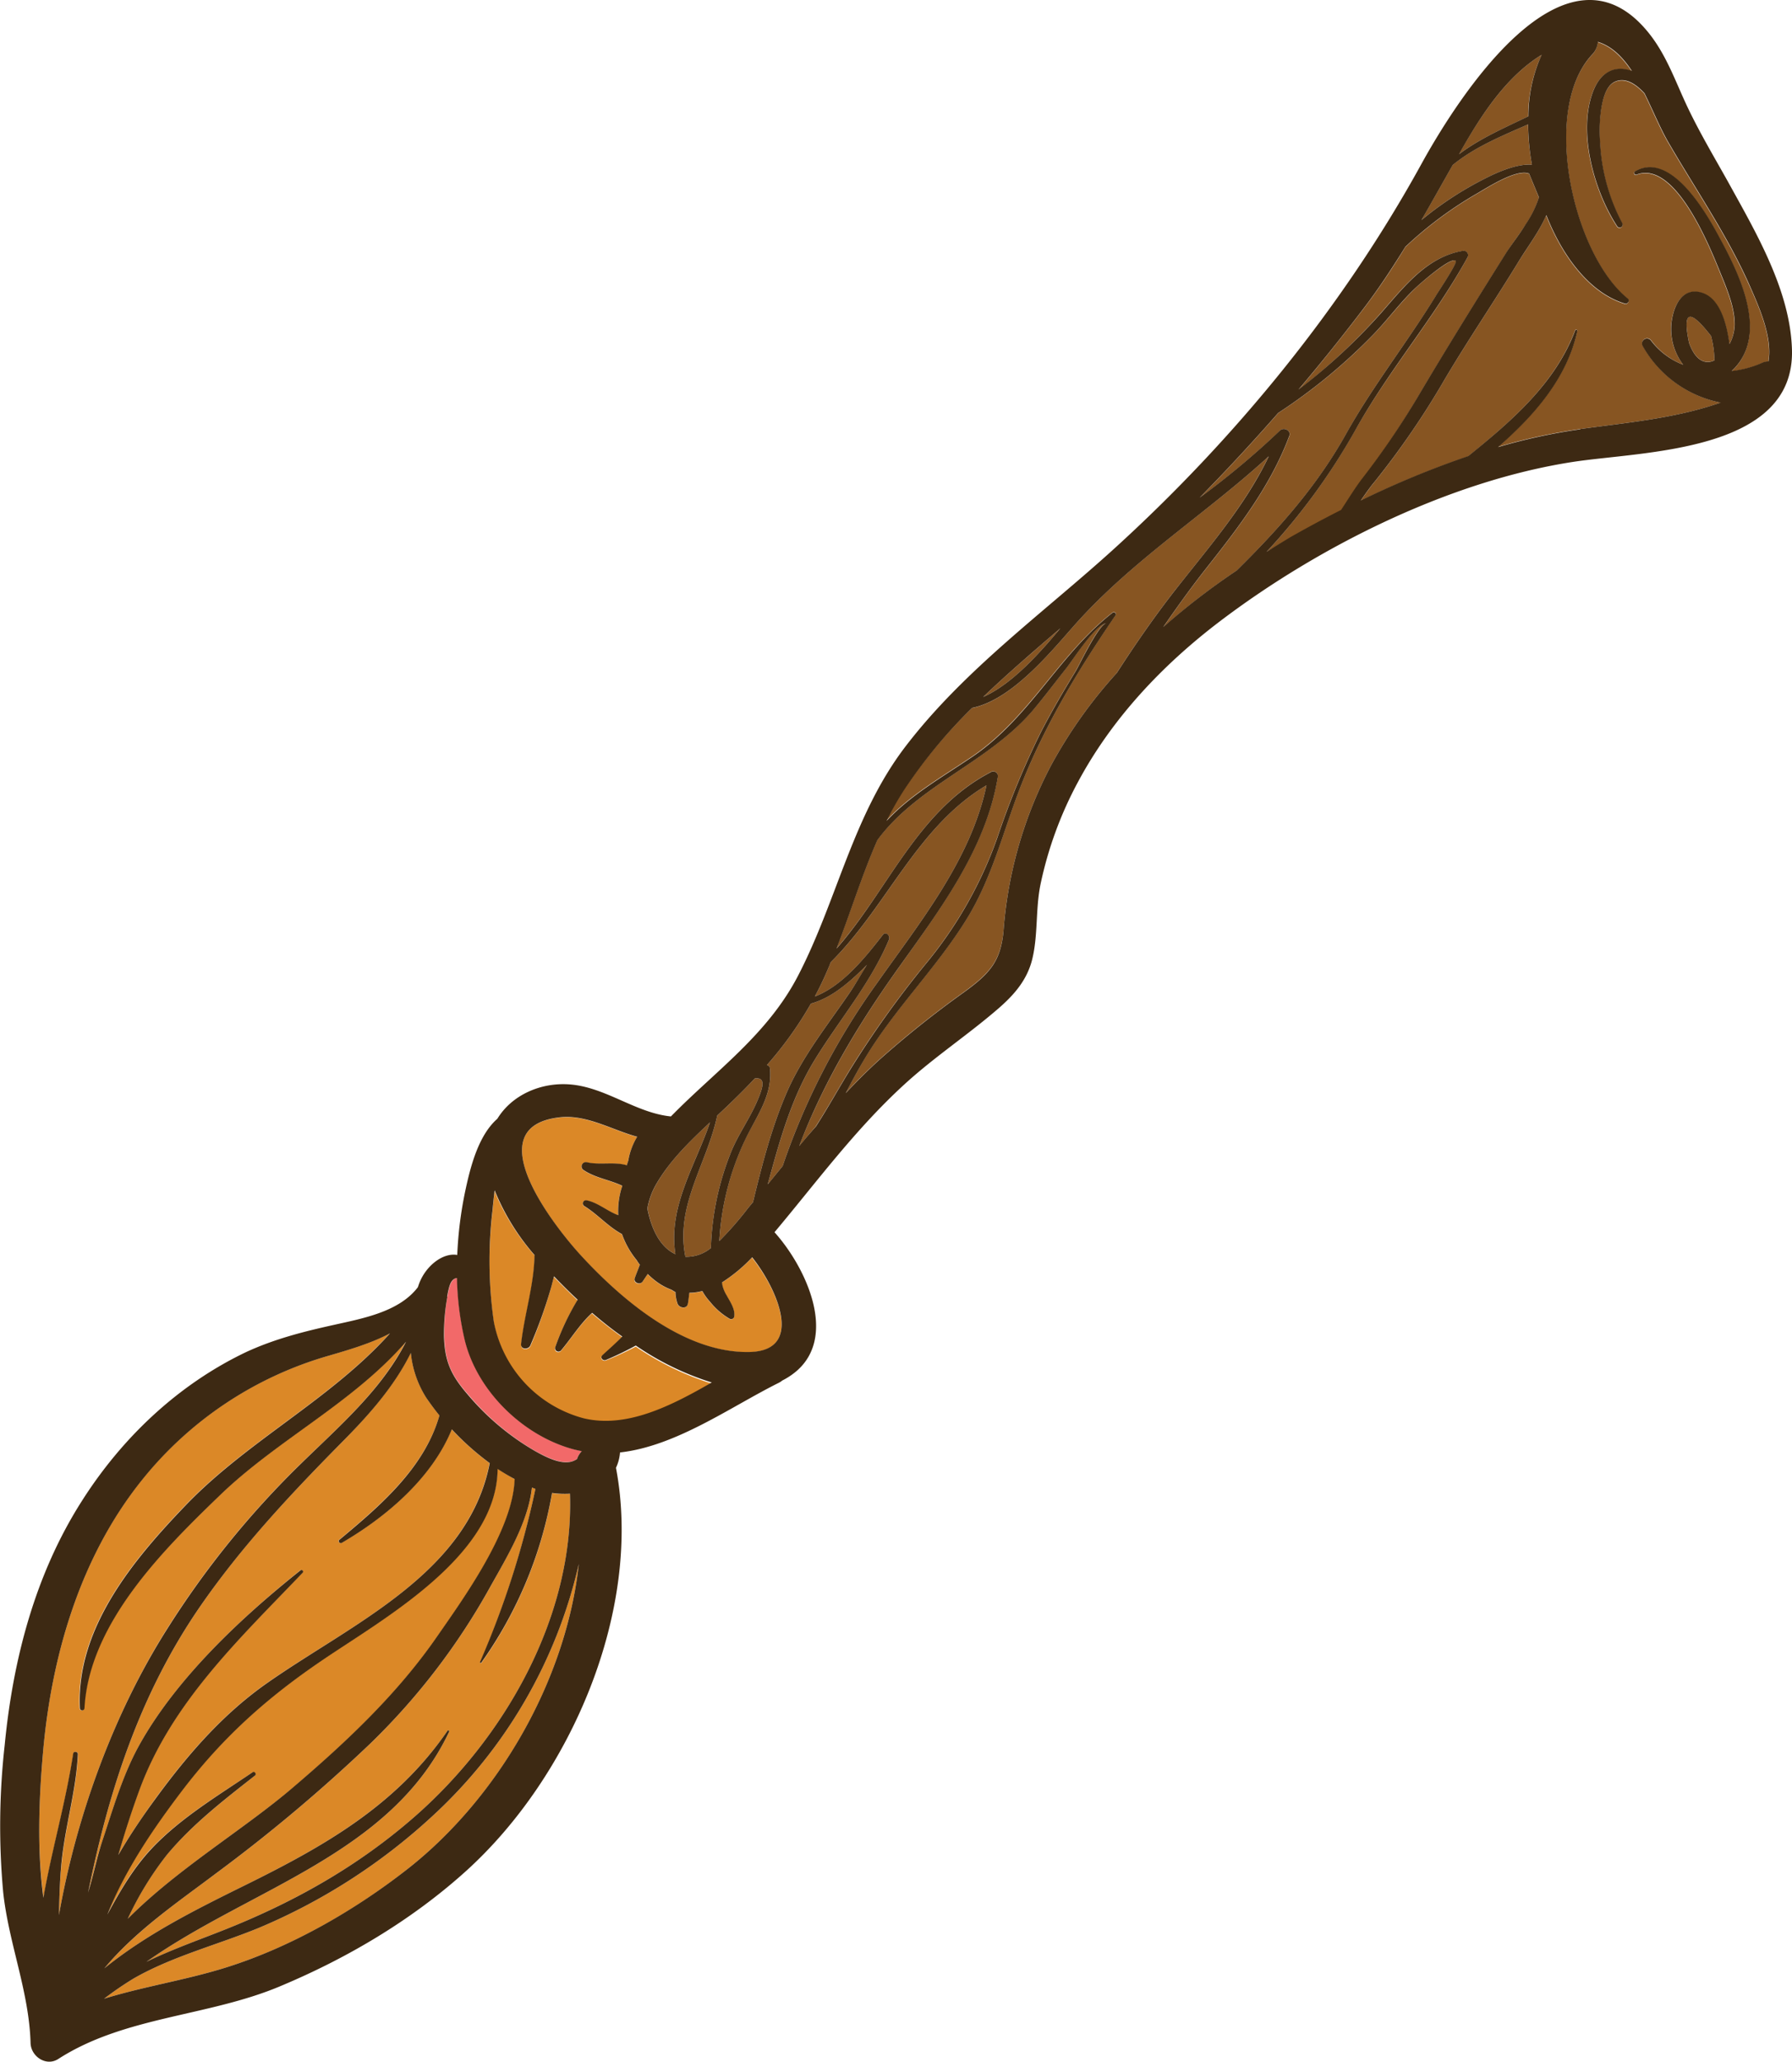 <svg xmlns="http://www.w3.org/2000/svg" viewBox="0 0 383.41 440.85"><defs><style>.cls-1{fill:#875522;}.cls-2{fill:#db8827;}.cls-3{fill:#f26969;}.cls-4{fill:#3d2913;}</style></defs><title>Asset 1</title><g id="Layer_2" data-name="Layer 2"><g id="Layer_1-2" data-name="Layer 1"><path class="cls-1" d="M329.83,11.73C322,16.56,316.64,25.07,312.12,33c4.46-3.36,9.7-5.63,14.83-8.1A32.36,32.36,0,0,1,329.83,11.73Z"/><path class="cls-1" d="M327.76,35.22a52,52,0,0,1-.83-8.62c-5.65,2.49-11.42,4.83-16.13,8.69-2.25,4-4.44,7.89-6.68,11.76A72.92,72.92,0,0,1,319,37.55C321.48,36.37,325,35,327.76,35.22Z"/><path class="cls-1" d="M226.88,134.33h0c-5.5,4.74-11.15,9.57-16.51,14.69C216.34,146.39,222.08,140.1,226.88,134.33Z"/><path class="cls-1" d="M164.73,228.43c.54,5.11-2.1,9.15-4.43,13.52a57.68,57.68,0,0,0-6.4,23.42,71.42,71.42,0,0,0,6.12-7c.37-.44.72-.88,1.09-1.31,1.9-7.86,3.94-15.82,7.13-23.24,3.37-7.84,8.68-14.45,13.48-21.43,1.25-1.81,2.49-4,3.76-6.08-.76.79-1.54,1.56-2.34,2.29-2.87,2.6-6,5-9.64,6a78.35,78.35,0,0,1-9.42,13.15A.74.74,0,0,1,164.73,228.43Z"/><path class="cls-1" d="M146.65,268.74a8.18,8.18,0,0,0,5.45-1.87,59.61,59.61,0,0,1,4.39-20.71c1.48-3.55,3.71-6.7,5.29-10.19,1.72-3.83,2-5.63-.28-5.37-2.32,2.48-4.79,4.9-7.4,7.34l-.64.6C151.26,248.9,144.42,257.7,146.65,268.74Z"/><path class="cls-1" d="M303.35,84.91c6.14-10.39,12.51-20.62,18.93-30.84,1.3-2.06,2.86-4,4.11-6a22.76,22.76,0,0,0,2.87-5.83l-2.1-5.07c-2.66-1.12-9.07,3.06-11.26,4.32a82.28,82.28,0,0,0-15.2,11.32c-2.69,4.39-5.54,8.7-8.73,12.91q-6.86,9-14.15,17.63A125.26,125.26,0,0,0,295.38,67c4.9-5.56,9.8-12.06,17.53-13.32A.94.94,0,0,1,314,55c-7.09,13-16.89,24.2-24.11,37.11A135.94,135.94,0,0,1,271,118c1.73-1,3.46-2.08,5.21-3.07,3.5-2,7.09-3.92,10.77-5.78,1.58-2.4,3.07-4.84,4.5-6.69A173,173,0,0,0,303.35,84.91Z"/><path class="cls-1" d="M307.42,62.94c.49-.79,4.46-6.74,4.07-7.14-1-1-7.81,5-8.46,5.64-3.3,3.11-6,6.81-9.14,10.06a119.48,119.48,0,0,1-20.38,16.8q-8.14,9.3-16.8,18.11a173.74,173.74,0,0,0,17.18-14.36c.78-.78,2.39,0,2,1.14-3.94,10.55-10.71,19.37-17.63,28.13-3.3,4.17-6.38,8.45-9.36,12.78A148.78,148.78,0,0,1,264.6,122c9-8.88,17.22-18.11,23.42-29.23C293.81,82.38,301.2,73.06,307.42,62.94Z"/><path class="cls-1" d="M320.48,95.56a125.58,125.58,0,0,1,17.59-3.81c9.7-1.34,19.61-2.21,29-5.29l1.09-.36a24.65,24.65,0,0,1-16.71-12.22,1.07,1.07,0,0,1,1.84-1.08A15.73,15.73,0,0,0,360.13,78a12.59,12.59,0,0,1-2.55-8.86c.39-3.49,2.22-7.8,6.48-6.5,3.82,1.16,5.31,6.36,5.94,11a9.58,9.58,0,0,0,1.11-4c.08-3.93-1.87-8.32-3.32-11.88-2.24-5.47-9.54-23.49-17.69-20.35-.42.16-.66-.5-.3-.71,7.44-4.32,14.85,8.31,17.59,13.29,4.08,7.4,10.7,20,4.38,28a12,12,0,0,1-1.3,1.41,21.63,21.63,0,0,0,6.47-1.74,3.23,3.23,0,0,1,1.39-.3c.94-5.37-2.18-12.14-4.22-16.7-4.79-10.65-11.46-20.26-17.29-30.34-1.69-2.92-3.23-6.7-5-10.29-1.63-1.79-4-3.59-6.37-2.47-1.94.91-2.53,3.79-2.86,5.6a31.62,31.62,0,0,0-.27,7.34,41,41,0,0,0,4.75,17.3.64.64,0,0,1-1.1.65c-4.88-7.41-8.45-20-5.21-28.69,1.78-4.77,5.11-5.69,8.35-4.53-2-2.95-4.27-5.3-7.27-6.2a4.38,4.38,0,0,1-1.23,2.7c-11.07,11.87-4,42.76,7.64,52.19.51.41,0,1.24-.62,1.07-7.28-2.19-13.21-9.75-16.82-18.91-1.5,3.51-4.08,6.86-5.8,9.7-5.21,8.55-10.85,16.81-15.95,25.42a174.85,174.85,0,0,1-15,21.89c-.86,1-1.86,2.49-2.95,4a197.52,197.52,0,0,1,23-9.5C323.43,90,332.75,82,337,70.63a.24.24,0,0,1,.46.13C335.27,80.72,328.32,88.75,320.48,95.56Z"/><path class="cls-2" d="M154.45,274.26c0,.15,0,.31.07.47a7.13,7.13,0,0,0,.93,2.29c.72,1.34,1.81,2.85,1.64,4.44a.67.67,0,0,1-1,.57,15,15,0,0,1-4.19-3.63,11.58,11.58,0,0,1-1.65-2.3,11.36,11.36,0,0,1-2.78.38c-.1.79-.17,1.58-.31,2.33-.23,1.22-1.85.95-2.21,0a7.86,7.86,0,0,1-.44-2.49l-.06,0-.81-.5a12.64,12.64,0,0,1-2.66-1.36,15.61,15.61,0,0,1-2.41-2c-.37.53-.73,1.07-1.08,1.6-.56.84-2.08.32-1.7-.72s.72-1.9,1.09-2.86c-.24-.33-.47-.68-.69-1a18.35,18.35,0,0,1-3.13-5.55c-3-1.63-5.18-4.23-8.06-6a.67.67,0,0,1,.51-1.22c2.38.47,4.48,2.36,6.75,3.18a16.85,16.85,0,0,1,.87-6.29c-2.69-1.28-5.74-1.67-8.26-3.35a.92.92,0,0,1,.71-1.68c2.72.65,5.82-.17,8.51.64.1-.33.21-.66.32-1a14.29,14.29,0,0,1,1.9-5.1c-5.43-1.47-10.84-4.8-16.58-4.15-18,2-.93,23.56,4.47,29.45,8.83,9.61,22.19,21,36.1,20.73,12-.23,5.85-13.68.59-20.21A33.71,33.71,0,0,1,154.45,274.26Z"/><path class="cls-2" d="M129.63,290.91c-.63.27-1.36-.48-.79-1,1.41-1.34,2.9-2.63,4.26-4-2.4-1.72-4.59-3.46-6.45-5.06-2.59,2.34-4.45,5.45-6.7,8.09a.73.73,0,0,1-1.21-.7,54.33,54.33,0,0,1,4.81-10.2c-1.55-1.47-3.28-3.17-5.06-5-.17.71-.36,1.41-.53,2.08a102.73,102.73,0,0,1-4.43,12.63c-.4,1-2.18,1-2-.28.73-6.53,2.76-12.53,2.87-19a49.31,49.31,0,0,1-8.57-13.71c-.2,1.61-.34,3.12-.47,4.4a91.27,91.27,0,0,0,.3,23.7,26.47,26.47,0,0,0,19.23,20.65c9.2,2.19,18.7-2.63,27.39-7.66a60.61,60.61,0,0,1-16.25-7.9A66.39,66.39,0,0,1,129.63,290.91Z"/><path class="cls-1" d="M198,206.16a88.46,88.46,0,0,0,15.35-27,180.75,180.75,0,0,1,9.3-22.54c2.31-4.48,4.85-8.82,7.48-13.12.76-1.25,5-10.22,6.59-10.24-2.22,0-7.23,7.9-8.56,9.57-2.42,3.05-4.73,6.19-7.27,9.15-9.58,11.14-24.56,16-33.18,27.64-3.33,7.54-5.77,15.5-8.75,23.2,11.13-12.6,17.34-29.57,33-37.72a1,1,0,0,1,1.49,1.14C210.88,181.61,201,194.57,192.22,207c-8.63,12.12-16,24.43-21.25,38.11q1.75-2.13,3.54-4.21c2.58-4,4.91-8.2,7.38-12.24A212.13,212.13,0,0,1,198,206.16Z"/><path class="cls-3" d="M99.5,286.63a63,63,0,0,1-1.68-13.34c-1.28.18-1.67,1.57-2.11,4a44.2,44.2,0,0,0-.64,8.44c.1,5.32,1.5,8.37,5,12.35a54.61,54.61,0,0,0,14.41,12.17c2.09,1.15,5.54,3,8,2.2a4.32,4.32,0,0,0,1-.5,4.23,4.23,0,0,1,1-1.67c-.86-.17-1.73-.37-2.59-.63C111.55,306.54,102.1,297.22,99.5,286.63Z"/><path class="cls-1" d="M211.06,167.93c-14.86,8.79-21.29,25.95-33.31,37.81-.27.66-.54,1.32-.83,2-.8,1.86-1.66,3.63-2.58,5.34,6-2.28,10.84-8.42,14.54-13.17.66-.83,1.66.24,1.33,1-4,9.4-10.58,17.08-15.88,25.7-5.09,8.3-7.53,17.43-10.07,26.64l3.19-3.91a148.86,148.86,0,0,1,20.23-39.17C196.82,197.21,207.73,183.8,211.06,167.93Z"/><path class="cls-1" d="M271.43,97.61c-13.23,12.07-28.38,21.64-40.57,35-5.12,5.61-13.82,16.93-22.89,18.79a108.41,108.41,0,0,0-14.6,17.49,69,69,0,0,0-3.76,6.62c5.11-5.51,11.68-9.22,18.32-13.7C220.2,153.51,226.5,140,238,131c.35-.28,1,.08.68.53-7.8,11.39-15,23.3-20.14,36.18-3.8,9.59-6.17,19.76-11.62,28.62-6.55,10.67-15.71,19.52-22.11,30.36-1.36,2.3-2.62,4.66-3.86,7,2.31-2.46,4.71-4.86,7.25-7.17a213.05,213.05,0,0,1,18-14.36c5.48-4,7.92-6.58,8.51-13.21a90,90,0,0,1,10.16-35.26,100.65,100.65,0,0,1,14.06-19.78c3.94-6.11,8.08-12.09,12.57-17.82C258.65,117,266.4,108.08,271.43,97.61Z"/><path class="cls-1" d="M361.39,73.32c1.44,3.94,3.55,4.63,5.43,3.71a22.21,22.21,0,0,0-.72-5.16Q359.2,62.93,361.39,73.32Z"/><path class="cls-2" d="M92.42,388.43a127.29,127.29,0,0,1-37.06,23.82c-8.8,3.61-18.6,6.1-26.86,10.87a72.88,72.88,0,0,0-6.23,4.27c8.55-2.64,17.54-4,26.16-6.7,13.93-4.37,27.64-12.23,39.06-21.27,19-15,33.6-39.9,36.35-65A105,105,0,0,1,92.42,388.43Z"/><path class="cls-1" d="M144.51,268.17c-1.6-10.11,4.17-18.76,7.4-28.18-4.16,3.89-8.41,8-11.28,12.86a15.72,15.72,0,0,0-2.1,5.57C139.33,262.64,141.15,266.64,144.51,268.17Z"/><path class="cls-2" d="M87.59,285.36h0v0Z"/><path class="cls-2" d="M68.77,355.06c-11.83,8.06-21.25,16.52-30,28-6.07,8-12,16.71-15.73,26a2.77,2.77,0,0,0-.1.26c2.71-5,5.57-9.94,9.5-14.11C38.64,388.72,46.64,383.91,54,379c.41-.27.92.39.53.69-6.68,5.27-13.41,10.44-18.89,17a69.38,69.38,0,0,0-8.35,13.64c10.71-10.73,25-19.25,35.48-28.15C74.1,372.52,85.05,362.24,93.53,350c5.43-7.85,16.29-22.67,16.62-33.7a42.55,42.55,0,0,1-3.72-2.27C106.29,332.73,81.87,346.13,68.77,355.06Z"/><path class="cls-2" d="M12.61,409.51c3.83-21.66,11.93-43.5,23.14-61.24a192.61,192.61,0,0,1,28.43-35.13c8.43-8.18,17.41-15.95,22.64-26.23-11.3,13-27.32,20.79-39.69,32.71S19,347.14,18,365.23a.48.48,0,0,1-1,0c-.78-17.08,11.46-31.71,22.66-43.36,13.27-13.81,31-22.61,43.74-36.75-4.13,2.18-9,3.56-13.19,4.8a79.15,79.15,0,0,0-40,26.72C17.12,333.08,11,354.07,9.2,374.76c-.89,10.18-1.27,20.85.12,31.05,1.8-10.3,4.75-20.25,6.38-30.86.08-.55,1-.41,1,.13-.36,7.86-2.73,15.39-3.5,23.21C12.8,402,12.69,405.76,12.61,409.51Z"/><path class="cls-2" d="M114.57,318.38l-.49-.19-.26-.11c-.86,7.56-5.54,15.1-9,21.38a143,143,0,0,1-25.61,33.4,345.19,345.19,0,0,1-33,27.74C38,406.75,29,412.92,22.32,420.9c9-7.3,19.5-12.54,30-17.72,17-8.4,32.43-17.13,43.44-33.1a.2.2,0,0,1,.34.2c-12.37,26.23-42.36,33.43-64.77,49.22,5.71-2.79,11.84-4.88,17.72-7.26,14.44-5.85,27.69-13.35,39.48-23.62,19.35-16.85,34.31-42.85,33.43-69.18a19,19,0,0,1-3.84-.16A88.68,88.68,0,0,1,103,355.58a.16.16,0,0,1-.27-.16A193.22,193.22,0,0,0,114.57,318.38Z"/><path class="cls-2" d="M64.23,335.8c.34-.27.8.16.49.49-13.44,14.06-28,27.69-34.89,46.36-1.69,4.58-3.2,9.26-4.56,14,2.46-4.18,5.2-8.21,8-12.09,6.83-9.35,14.36-18.05,23.89-24.71,18.2-12.71,43-23.37,47.58-47a58,58,0,0,1-8.11-7.22c-4.28,10.47-14.06,18.76-23.56,24.28-.4.23-.86-.35-.5-.65,8.71-7.31,18.19-15.34,21.46-26.6-1-1.26-2-2.53-2.83-3.8a21.89,21.89,0,0,1-3.3-9.66c-3.52,7.16-8.93,13.3-14.7,19.15-11.06,11.2-21.6,22.36-30.54,35.4-12.89,18.78-19.43,39.42-23.8,60.93,1.1-3.73,1.86-7.64,3-10.91,2.3-6.89,4.33-14,7.85-20.44C37.61,359,51.56,345.93,64.23,335.8Z"/><path class="cls-4" d="M369.73,38.89c-3-5.37-6.15-10.64-8.77-16.19C358.5,17.48,356.62,12,353,7.36c-18-23-41.35,14-48.91,27.76-16.83,30.59-39.78,58.64-65.64,82.15-15.17,13.78-32.06,25.86-44.64,42.25-11.35,14.78-14.62,32.78-23,49-6.56,12.74-17.74,20.47-27.26,30.21-7.58-.75-14.05-6.34-21.82-6.86-6-.41-12.18,2.22-15.32,7.36-4.12,3.6-5.81,10.51-6.85,15.37a83.23,83.23,0,0,0-1.73,13.75c-3-.53-6.63,2.22-8.11,6-.11.29-.21.59-.31.89-4,5.27-11.77,6.68-18,8.07-6.55,1.45-12.67,3-18.78,5.82C38.09,296.07,26.1,307.44,17.49,321,7.51,336.65,2.77,354.84,1,373.19A155.53,155.53,0,0,0,.68,404.6c1.17,10.94,5.55,21.21,5.86,32.28.09,2.85,3.33,5.07,5.92,3.4,14.14-9.11,32-9.08,47.32-15.49,14.38-6,28.11-14.08,39.74-24.53,22.55-20.25,38.05-56,32.27-86.4a9.27,9.27,0,0,0,.87-3.28c12.05-1.35,23.63-9.75,34-14.91a4,4,0,0,0,.73-.48,15.26,15.26,0,0,0,3.09-2.06c8.73-7.62,1.91-22.2-4.77-29.64,9.1-10.84,17.27-22,27.82-31.64,6.35-5.81,13.52-10.53,20-16.13,3.42-2.95,6.22-6.14,7.32-10.6,1.27-5.17.69-10.75,1.77-16a81.31,81.31,0,0,1,8.07-22c7.3-13.59,18.11-25,30.35-34.29,21.11-16,49.11-30,75.51-34.06,14.95-2.3,47.58-2,46.85-24.1C383,62,375.64,49.62,369.73,38.89Zm-3.63,33a22.21,22.21,0,0,1,.72,5.16c-1.88.92-4,.23-5.43-3.71Q359.2,62.94,366.1,71.87ZM327.76,35.22C325,35,321.48,36.37,319,37.55a72.92,72.92,0,0,0-14.86,9.5c2.24-3.87,4.43-7.79,6.68-11.76,4.71-3.86,10.48-6.2,16.13-8.69A52,52,0,0,0,327.76,35.22Zm2.07-23.49A32.36,32.36,0,0,0,327,24.87c-5.13,2.47-10.37,4.74-14.83,8.1C316.64,25.07,322,16.56,329.83,11.73ZM226.88,134.33c-4.8,5.77-10.54,12.06-16.52,14.7,5.36-5.12,11-9.95,16.51-14.69Zm-62.15,94.1a.74.74,0,0,0-.65-.68,78.35,78.35,0,0,0,9.42-13.15c3.65-1,6.77-3.38,9.64-6,.8-.73,1.58-1.5,2.34-2.29-1.27,2-2.51,4.27-3.76,6.08-4.8,7-10.11,13.59-13.48,21.43-3.19,7.42-5.23,15.38-7.13,23.24-.37.43-.72.87-1.09,1.31a71.42,71.42,0,0,1-6.12,7A57.68,57.68,0,0,1,160.3,242C162.63,237.58,165.27,233.54,164.73,228.43Zm9.6-1.82c5.3-8.62,11.91-16.3,15.88-25.7.33-.79-.67-1.86-1.33-1-3.7,4.75-8.56,10.89-14.54,13.17.92-1.71,1.78-3.48,2.58-5.34.29-.65.56-1.31.83-2,12-11.86,18.45-29,33.31-37.81-3.33,15.87-14.24,29.28-23.38,42.24a148.86,148.86,0,0,0-20.23,39.17l-3.19,3.91C166.8,244,169.24,234.91,174.33,226.61ZM171,245.06c5.21-13.68,12.62-26,21.25-38.11,8.81-12.38,18.66-25.34,21.22-40.69a1,1,0,0,0-1.49-1.14c-15.7,8.15-21.91,25.12-33,37.72,3-7.7,5.42-15.66,8.75-23.2,8.62-11.68,23.6-16.5,33.18-27.64,2.54-3,4.85-6.1,7.27-9.15,1.33-1.67,6.34-9.54,8.56-9.57-1.55,0-5.83,9-6.59,10.24-2.63,4.3-5.17,8.64-7.48,13.12a180.75,180.75,0,0,0-9.3,22.54,88.46,88.46,0,0,1-15.35,27,212.13,212.13,0,0,0-16.06,22.45c-2.47,4-4.8,8.23-7.38,12.24Q172.73,242.94,171,245.06ZM161.5,230.6c2.27-.26,2,1.54.28,5.37-1.58,3.49-3.81,6.64-5.29,10.19a59.61,59.61,0,0,0-4.39,20.71,8.18,8.18,0,0,1-5.45,1.87c-2.23-11,4.61-19.84,6.81-30.2l.64-.6C156.71,235.5,159.18,233.08,161.5,230.6ZM151.91,240c-3.23,9.42-9,18.07-7.4,28.18-3.36-1.53-5.18-5.53-6-9.75a15.72,15.72,0,0,1,2.1-5.57C143.5,248,147.75,243.88,151.91,240Zm-37.55,28.37c-.11,6.49-2.14,12.49-2.87,19-.14,1.27,1.64,1.26,2,.28A102.73,102.73,0,0,0,118,275c.17-.67.36-1.37.53-2.08,1.78,1.86,3.51,3.56,5.06,5a54.33,54.33,0,0,0-4.81,10.2.73.73,0,0,0,1.21.7c2.25-2.64,4.11-5.75,6.7-8.09,1.86,1.6,4,3.34,6.45,5.06-1.36,1.4-2.85,2.69-4.26,4-.57.55.16,1.3.79,1a66.39,66.39,0,0,0,6.36-3.07,60.61,60.61,0,0,0,16.25,7.9c-8.69,5-18.19,9.85-27.39,7.66a26.47,26.47,0,0,1-19.23-20.65,91.27,91.27,0,0,1-.3-23.7c.13-1.28.27-2.79.47-4.4A49.31,49.31,0,0,0,114.36,268.36ZM88.53,388.62c-11.79,10.27-25,17.77-39.48,23.62-5.88,2.38-12,4.47-17.72,7.26,22.41-15.79,52.4-23,64.77-49.22a.2.2,0,0,0-.34-.2c-11,16-26.41,24.7-43.44,33.1-10.5,5.18-21,10.42-30,17.72,6.65-8,15.71-14.15,23.88-20.3a345.19,345.19,0,0,0,33-27.74,143,143,0,0,0,25.61-33.4c3.49-6.28,8.17-13.82,9-21.38l.26.11.49.19a193.22,193.22,0,0,1-11.86,37,.16.16,0,0,0,.27.16,88.68,88.68,0,0,0,15.14-36.3,19,19,0,0,0,3.84.16C122.84,345.77,107.88,371.77,88.53,388.62Zm-1-103.25h0v0Zm.36,3.84a21.89,21.89,0,0,0,3.3,9.66c.86,1.27,1.81,2.54,2.83,3.8C90.8,313.93,81.32,322,72.61,329.27c-.36.3.1.88.5.65,9.5-5.52,19.28-13.81,23.56-24.28a58,58,0,0,0,8.11,7.22c-4.59,23.6-29.38,34.26-47.58,47-9.53,6.66-17.06,15.36-23.89,24.71-2.84,3.88-5.58,7.91-8,12.09,1.36-4.72,2.87-9.4,4.56-14,6.89-18.67,21.45-32.3,34.89-46.36.31-.33-.15-.76-.49-.49C51.56,345.93,37.61,359,29.7,373.34c-3.52,6.41-5.55,13.55-7.85,20.44-1.09,3.27-1.85,7.18-3,10.91,4.37-21.51,10.91-42.15,23.8-60.93,8.94-13,19.48-24.2,30.54-35.4C79,302.51,84.42,296.37,87.94,289.21Zm22.21,27.08c-.33,11-11.19,25.85-16.62,33.7-8.48,12.25-19.43,22.53-30.72,32.16C52.37,391.05,38,399.57,27.33,410.3a69.38,69.38,0,0,1,8.35-13.64c5.48-6.58,12.21-11.75,18.89-17,.39-.3-.12-1-.53-.69-7.4,5-15.4,9.77-21.56,16.29-3.93,4.17-6.79,9.09-9.5,14.11a2.77,2.77,0,0,1,.1-.26c3.77-9.33,9.66-18,15.73-26,8.71-11.47,18.13-19.93,30-28,13.1-8.93,37.52-22.33,37.66-41A42.55,42.55,0,0,0,110.15,316.29Zm-14.44-39c.44-2.46.83-3.85,2.11-4a63,63,0,0,0,1.68,13.34c2.6,10.59,12,19.91,22.43,23.05.86.26,1.73.46,2.59.63a4.23,4.23,0,0,0-1,1.67,4.32,4.32,0,0,1-1,.5c-2.49.82-5.94-1.05-8-2.2A54.61,54.61,0,0,1,100,298.11c-3.46-4-4.86-7-5-12.35A44.2,44.2,0,0,1,95.71,277.32ZM9.2,374.76c1.81-20.69,7.92-41.68,21.05-58.12a79.15,79.15,0,0,1,40-26.72c4.23-1.24,9.06-2.62,13.19-4.8C70.74,299.26,53,308.06,39.74,321.87c-11.2,11.65-23.44,26.28-22.66,43.36a.48.48,0,0,0,1,0c1-18.09,16.82-33.79,29.1-45.61s28.39-19.68,39.69-32.71c-5.23,10.28-14.21,18-22.64,26.23a192.61,192.61,0,0,0-28.43,35.13C24.54,366,16.44,387.85,12.61,409.51c.08-3.75.19-7.49.55-11.22.77-7.82,3.14-15.35,3.5-23.21,0-.54-.88-.68-1-.13-1.63,10.61-4.58,20.56-6.38,30.86C7.93,395.61,8.31,384.94,9.2,374.76Zm78.29,24.66c-11.42,9-25.13,16.9-39.06,21.27-8.62,2.71-17.61,4.06-26.16,6.7a72.88,72.88,0,0,1,6.23-4.27c8.26-4.77,18.06-7.26,26.86-10.87a127.29,127.29,0,0,0,37.06-23.82,105,105,0,0,0,31.42-54C121.09,359.52,106.47,384.41,87.49,399.42ZM160.32,289.1c-13.91.26-27.27-11.12-36.1-20.73-5.4-5.89-22.51-27.41-4.47-29.45,5.74-.65,11.15,2.68,16.58,4.15a14.29,14.29,0,0,0-1.9,5.1c-.11.32-.22.65-.32,1-2.69-.81-5.79,0-8.51-.64a.92.92,0,0,0-.71,1.68c2.52,1.68,5.57,2.07,8.26,3.35a16.85,16.85,0,0,0-.87,6.29c-2.27-.82-4.37-2.71-6.75-3.18a.67.67,0,0,0-.51,1.22c2.88,1.78,5.06,4.38,8.06,6a18.35,18.35,0,0,0,3.13,5.55c.22.35.45.7.69,1-.37,1-.75,1.9-1.09,2.86s1.14,1.56,1.7.72c.35-.53.71-1.07,1.08-1.6a15.61,15.61,0,0,0,2.41,2,12.64,12.64,0,0,0,2.66,1.36l.81.5.06,0a7.86,7.86,0,0,0,.44,2.49c.36.95,2,1.22,2.21,0,.14-.75.21-1.54.31-2.33a11.36,11.36,0,0,0,2.78-.38,11.58,11.58,0,0,0,1.65,2.3,15,15,0,0,0,4.19,3.63.67.67,0,0,0,1-.57c.17-1.59-.92-3.1-1.64-4.44a7.13,7.13,0,0,1-.93-2.29c0-.16-.05-.32-.07-.47a33.71,33.71,0,0,0,6.46-5.37C166.17,275.42,172.3,288.87,160.32,289.1Zm64.55-125.41A90,90,0,0,0,214.71,199c-.59,6.63-3,9.21-8.51,13.21a213.05,213.05,0,0,0-18,14.36c-2.54,2.31-4.94,4.71-7.25,7.17,1.24-2.36,2.5-4.72,3.86-7,6.4-10.84,15.56-19.69,22.11-30.36,5.45-8.86,7.82-19,11.62-28.62,5.11-12.88,12.34-24.79,20.14-36.18.31-.45-.33-.81-.68-.53-11.46,9-17.76,22.53-30,30.8-6.64,4.48-13.21,8.19-18.32,13.7a69,69,0,0,1,3.76-6.62A108.41,108.41,0,0,1,208,151.37c9.07-1.86,17.77-13.18,22.89-18.79,12.19-13.33,27.34-22.9,40.57-35-5,10.47-12.78,19.36-19.93,28.48-4.49,5.73-8.63,11.71-12.57,17.82A100.65,100.65,0,0,0,224.87,163.69Zm24-29.59c3-4.33,6.06-8.61,9.36-12.78,6.92-8.76,13.69-17.58,17.63-28.13.43-1.14-1.18-1.92-2-1.14a173.74,173.74,0,0,1-17.18,14.36q8.66-8.82,16.8-18.11a119.48,119.48,0,0,0,20.38-16.8c3.15-3.25,5.84-7,9.14-10.06.65-.61,7.46-6.69,8.46-5.64.39.4-3.58,6.35-4.07,7.14C301.2,73.06,293.81,82.38,288,92.77c-6.2,11.12-14.41,20.35-23.42,29.23A148.78,148.78,0,0,0,248.86,134.1ZM271,118a135.94,135.94,0,0,0,18.89-25.84C297.06,79.21,306.86,68,314,55a.94.94,0,0,0-1-1.36c-7.73,1.26-12.63,7.76-17.53,13.32A125.26,125.26,0,0,1,277.82,83.3q7.29-8.6,14.15-17.63c3.19-4.21,6-8.52,8.73-12.91a82.28,82.28,0,0,1,15.2-11.32c2.19-1.26,8.6-5.44,11.26-4.32l2.1,5.07A22.76,22.76,0,0,1,326.39,48c-1.25,2.09-2.81,4-4.11,6-6.42,10.22-12.79,20.45-18.93,30.84a173,173,0,0,1-11.92,17.51c-1.43,1.85-2.92,4.29-4.5,6.69-3.68,1.86-7.27,3.8-10.77,5.78C274.41,115.88,272.68,116.91,271,118Zm67.12-26.21a125.58,125.58,0,0,0-17.59,3.81c7.84-6.81,14.79-14.84,16.95-24.8a.24.24,0,0,0-.46-.13C332.75,82,323.43,90,314.15,97.52a197.52,197.52,0,0,0-23,9.5c1.09-1.56,2.09-3,2.95-4a174.85,174.85,0,0,0,15-21.89c5.1-8.61,10.74-16.87,15.95-25.42,1.72-2.84,4.3-6.19,5.8-9.7,3.61,9.16,9.54,16.72,16.82,18.91.58.17,1.13-.66.62-1.07-11.68-9.43-18.71-40.32-7.64-52.19a4.38,4.38,0,0,0,1.23-2.7c3,.9,5.31,3.25,7.27,6.2-3.24-1.16-6.57-.24-8.35,4.53-3.24,8.69.33,21.28,5.21,28.69a.64.64,0,0,0,1.1-.65,41,41,0,0,1-4.75-17.3,31.62,31.62,0,0,1,.27-7.34c.33-1.81.92-4.69,2.86-5.6,2.37-1.12,4.74.68,6.37,2.47,1.78,3.59,3.32,7.37,5,10.29,5.83,10.08,12.5,19.69,17.29,30.34,2,4.56,5.16,11.33,4.22,16.7a3.23,3.23,0,0,0-1.39.3,21.63,21.63,0,0,1-6.47,1.74,12,12,0,0,0,1.3-1.41c6.32-8-.3-20.56-4.38-28-2.74-5-10.15-17.61-17.59-13.29-.36.21-.12.87.3.71,8.15-3.14,15.45,14.88,17.69,20.35,1.45,3.56,3.4,7.95,3.32,11.88a9.58,9.58,0,0,1-1.11,4c-.63-4.66-2.12-9.86-5.94-11-4.26-1.3-6.09,3-6.48,6.5A12.59,12.59,0,0,0,360.13,78a15.73,15.73,0,0,1-6.87-5.15,1.07,1.07,0,0,0-1.84,1.08A24.65,24.65,0,0,0,368.13,86.1l-1.09.36C357.68,89.54,347.77,90.41,338.07,91.75Z"/></g></g></svg>
